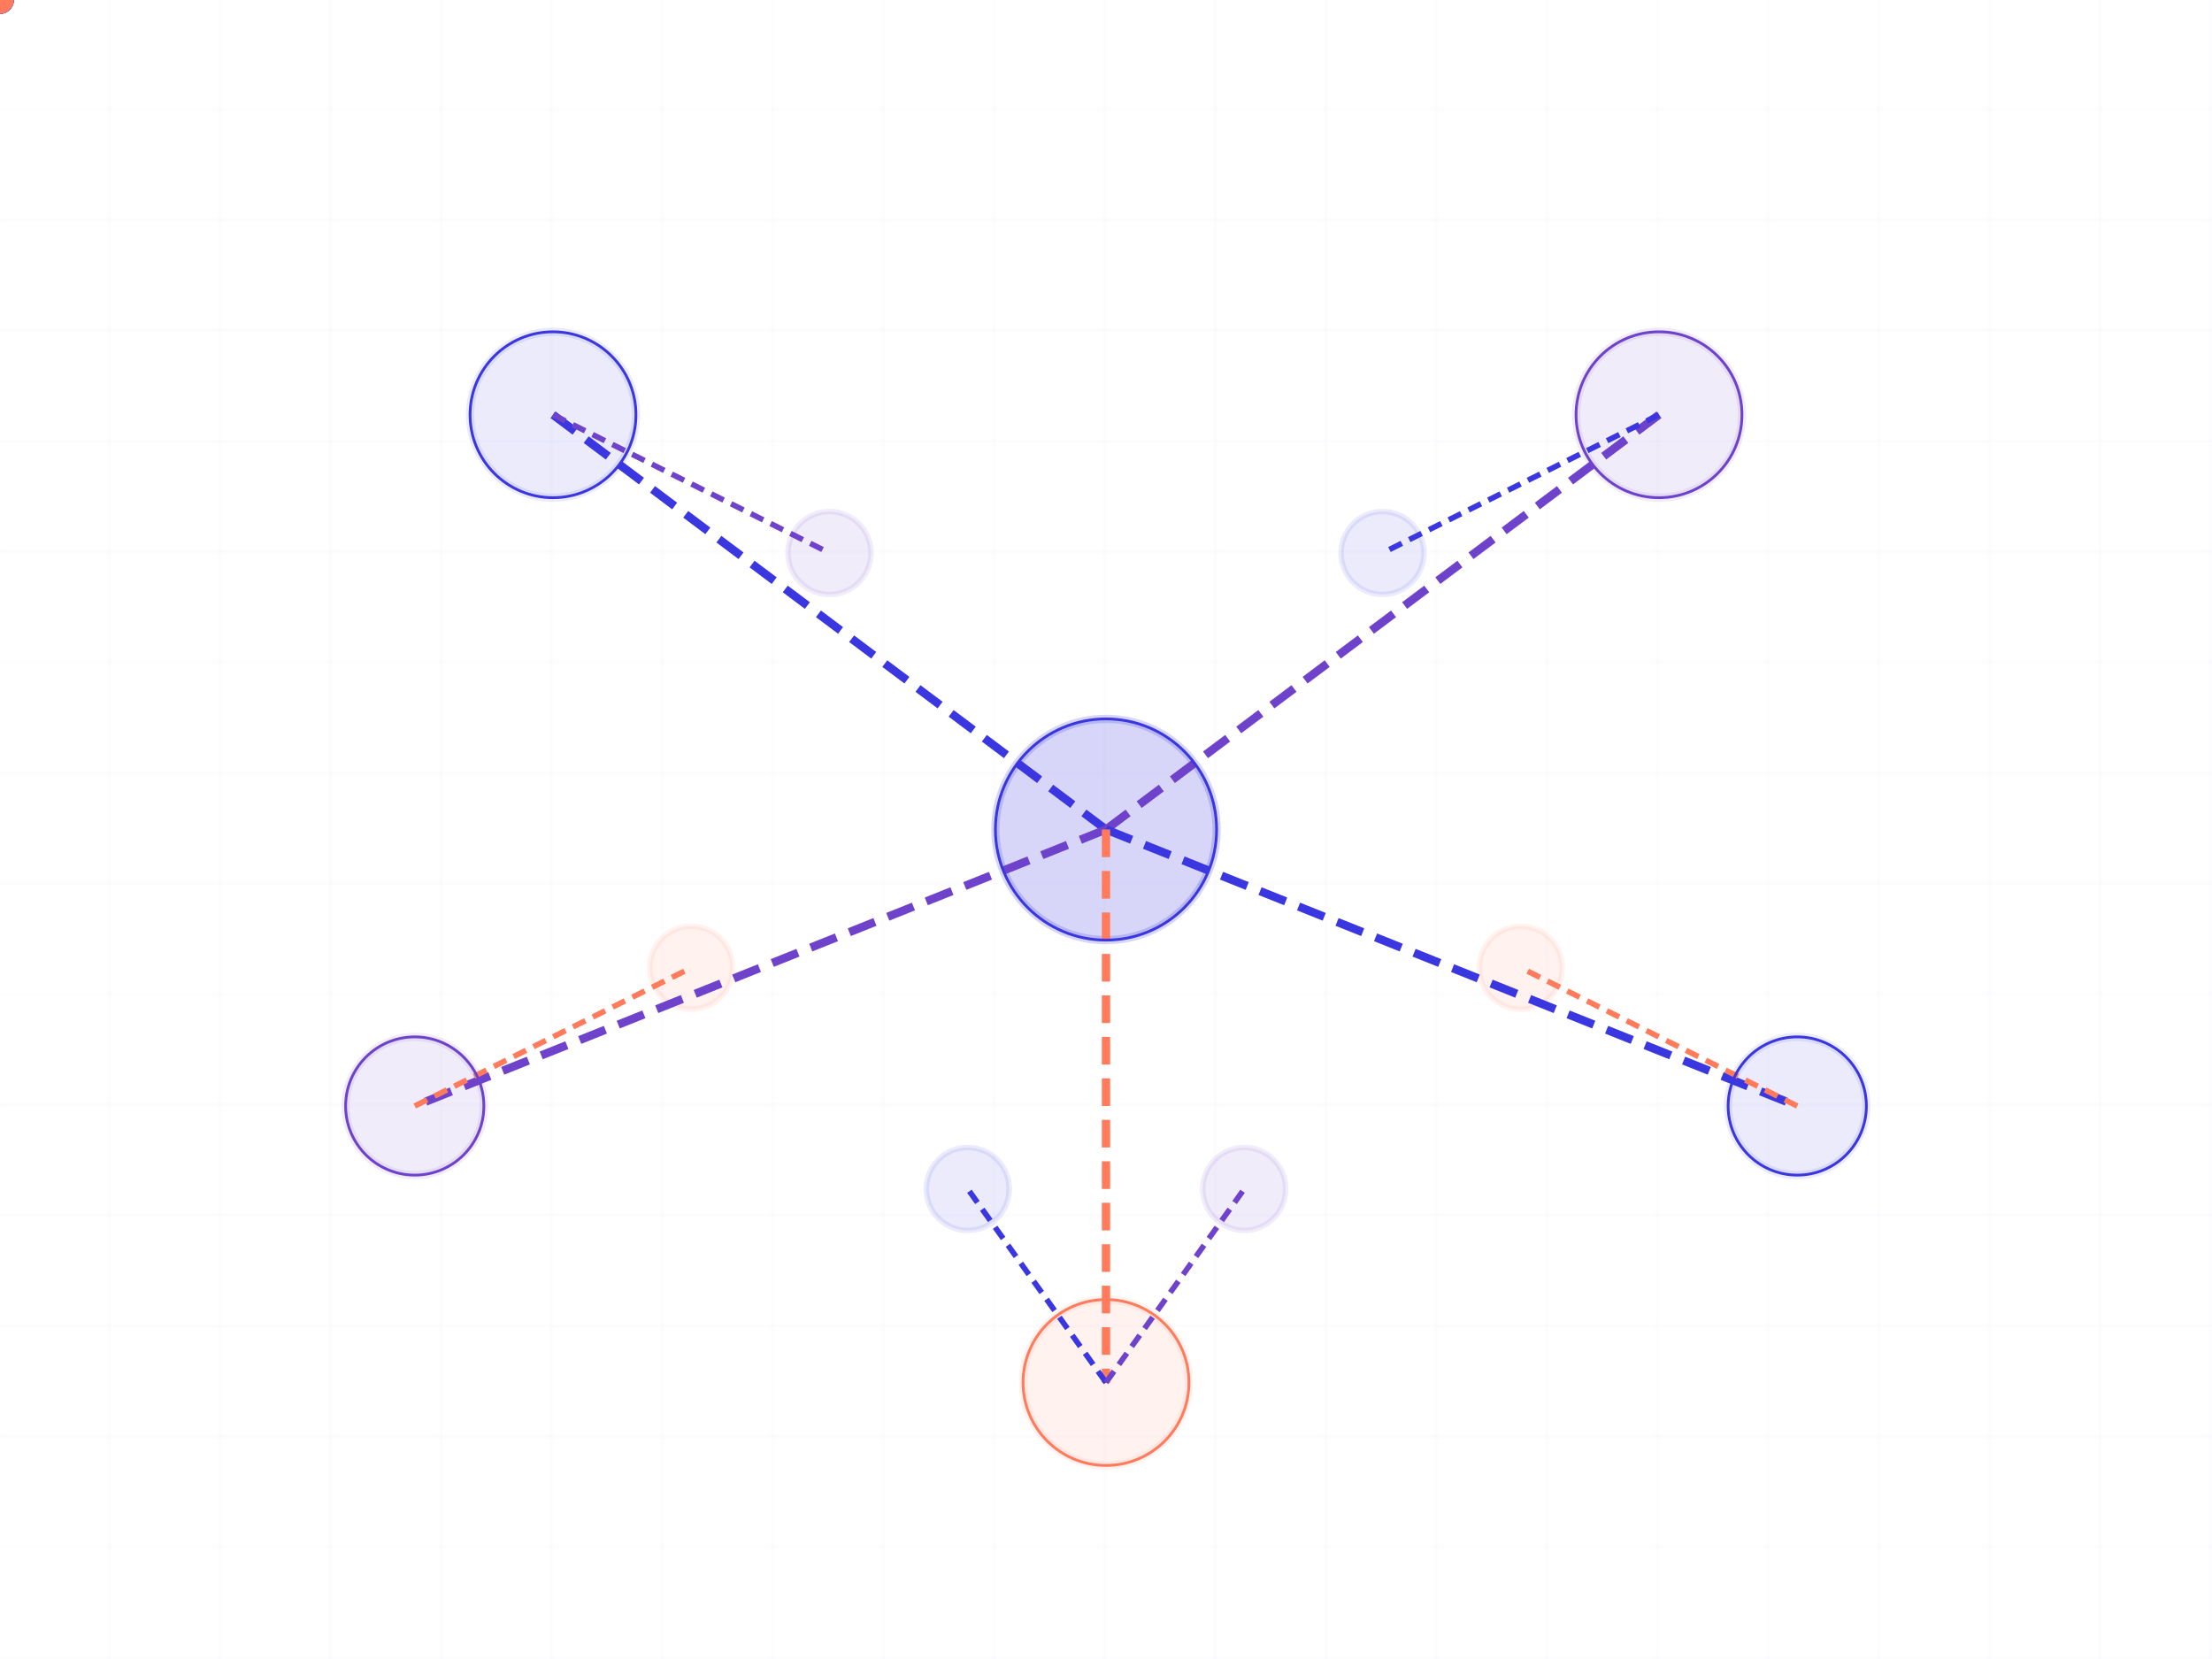 <svg xmlns="http://www.w3.org/2000/svg" viewBox="0 0 800 600" fill="none" class="animated-svg">
  <!-- Background Grid Pattern -->
  <pattern id="grid" width="40" height="40" patternUnits="userSpaceOnUse">
    <path class="path-fill" d="M39 0H40V40H39V0Z" fill="#3A36E0" opacity="0.05"/>
    <path class="path-fill" d="M0 39H40V40H0V39Z" fill="#3A36E0" opacity="0.05"/>
  </pattern>
  <rect width="800" height="600" fill="url(#grid)" opacity="0.3"/>
  
  <!-- Central Node -->
  <circle class="path-draw path-fill" cx="400" cy="300" r="40" stroke="#3A36E0" stroke-width="3" fill="#3A36E0" opacity="0.2"/>
  
  <!-- Connected Nodes -->
  <circle class="path-draw path-fill" cx="200" cy="150" r="30" stroke="#3A36E0" stroke-width="3" fill="#3A36E0" opacity="0.1"/>
  <circle class="path-draw path-fill" cx="600" cy="150" r="30" stroke="#6E42CA" stroke-width="3" fill="#6E42CA" opacity="0.1"/>
  <circle class="path-draw path-fill" cx="150" cy="400" r="25" stroke="#6E42CA" stroke-width="3" fill="#6E42CA" opacity="0.1"/>
  <circle class="path-draw path-fill" cx="650" cy="400" r="25" stroke="#3A36E0" stroke-width="3" fill="#3A36E0" opacity="0.1"/>
  <circle class="path-draw path-fill" cx="400" cy="500" r="30" stroke="#FF7B5C" stroke-width="3" fill="#FF7B5C" opacity="0.1"/>
  
  <!-- Secondary Nodes -->
  <circle class="path-draw path-fill" cx="300" cy="200" r="15" stroke="#6E42CA" stroke-width="2" fill="#6E42CA" opacity="0.1"/>
  <circle class="path-draw path-fill" cx="500" cy="200" r="15" stroke="#3A36E0" stroke-width="2" fill="#3A36E0" opacity="0.1"/>
  <circle class="path-draw path-fill" cx="250" cy="350" r="15" stroke="#FF7B5C" stroke-width="2" fill="#FF7B5C" opacity="0.1"/>
  <circle class="path-draw path-fill" cx="550" cy="350" r="15" stroke="#FF7B5C" stroke-width="2" fill="#FF7B5C" opacity="0.1"/>
  <circle class="path-draw path-fill" cx="350" cy="430" r="15" stroke="#3A36E0" stroke-width="2" fill="#3A36E0" opacity="0.1"/>
  <circle class="path-draw path-fill" cx="450" cy="430" r="15" stroke="#6E42CA" stroke-width="2" fill="#6E42CA" opacity="0.1"/>
  
  <!-- Connection Lines - Primary -->
  <line class="path-draw" x1="400" y1="300" x2="200" y2="150" stroke="#3A36E0" stroke-width="3" stroke-dasharray="10 5"/>
  <line class="path-draw" x1="400" y1="300" x2="600" y2="150" stroke="#6E42CA" stroke-width="3" stroke-dasharray="10 5"/>
  <line class="path-draw" x1="400" y1="300" x2="150" y2="400" stroke="#6E42CA" stroke-width="3" stroke-dasharray="10 5"/>
  <line class="path-draw" x1="400" y1="300" x2="650" y2="400" stroke="#3A36E0" stroke-width="3" stroke-dasharray="10 5"/>
  <line class="path-draw" x1="400" y1="300" x2="400" y2="500" stroke="#FF7B5C" stroke-width="3" stroke-dasharray="10 5"/>
  
  <!-- Connection Lines - Secondary -->
  <line class="path-draw" x1="200" y1="150" x2="300" y2="200" stroke="#6E42CA" stroke-width="2" stroke-dasharray="5 3"/>
  <line class="path-draw" x1="600" y1="150" x2="500" y2="200" stroke="#3A36E0" stroke-width="2" stroke-dasharray="5 3"/>
  <line class="path-draw" x1="150" y1="400" x2="250" y2="350" stroke="#FF7B5C" stroke-width="2" stroke-dasharray="5 3"/>
  <line class="path-draw" x1="650" y1="400" x2="550" y2="350" stroke="#FF7B5C" stroke-width="2" stroke-dasharray="5 3"/>
  <line class="path-draw" x1="400" y1="500" x2="350" y2="430" stroke="#3A36E0" stroke-width="2" stroke-dasharray="5 3"/>
  <line class="path-draw" x1="400" y1="500" x2="450" y2="430" stroke="#6E42CA" stroke-width="2" stroke-dasharray="5 3"/>
  
  <!-- Data Transfer Animations (Dots moving along lines) -->
  <circle class="path-fill" cx="0" cy="0" r="5" fill="#3A36E0">
    <animateMotion path="M400,300 L200,150" dur="4s" repeatCount="indefinite"/>
  </circle>
  
  <circle class="path-fill" cx="0" cy="0" r="5" fill="#6E42CA">
    <animateMotion path="M400,300 L600,150" dur="5s" repeatCount="indefinite"/>
  </circle>
  
  <circle class="path-fill" cx="0" cy="0" r="5" fill="#6E42CA">
    <animateMotion path="M400,300 L150,400" dur="4.5s" repeatCount="indefinite"/>
  </circle>
  
  <circle class="path-fill" cx="0" cy="0" r="5" fill="#3A36E0">
    <animateMotion path="M400,300 L650,400" dur="3.5s" repeatCount="indefinite"/>
  </circle>
  
  <circle class="path-fill" cx="0" cy="0" r="5" fill="#FF7B5C">
    <animateMotion path="M400,300 L400,500" dur="3s" repeatCount="indefinite"/>
  </circle>
  
  <!-- Pulse Animations for Nodes -->
  <circle cx="400" cy="300" r="40" fill="none" stroke="#3A36E0">
    <animate attributeName="r" values="40;60;40" dur="4s" repeatCount="indefinite"/>
    <animate attributeName="opacity" values="0.3;0;0.3" dur="4s" repeatCount="indefinite"/>
  </circle>
  
  <circle cx="200" cy="150" r="30" fill="none" stroke="#3A36E0">
    <animate attributeName="r" values="30;45;30" dur="5s" repeatCount="indefinite"/>
    <animate attributeName="opacity" values="0.3;0;0.3" dur="5s" repeatCount="indefinite"/>
  </circle>
  
  <circle cx="600" cy="150" r="30" fill="none" stroke="#6E42CA">
    <animate attributeName="r" values="30;45;30" dur="4.5s" repeatCount="indefinite"/>
    <animate attributeName="opacity" values="0.3;0;0.3" dur="4.5s" repeatCount="indefinite"/>
  </circle>
  
  <circle cx="150" cy="400" r="25" fill="none" stroke="#6E42CA">
    <animate attributeName="r" values="25;40;25" dur="5.5s" repeatCount="indefinite"/>
    <animate attributeName="opacity" values="0.3;0;0.3" dur="5.5s" repeatCount="indefinite"/>
  </circle>
  
  <circle cx="650" cy="400" r="25" fill="none" stroke="#3A36E0">
    <animate attributeName="r" values="25;40;25" dur="6s" repeatCount="indefinite"/>
    <animate attributeName="opacity" values="0.3;0;0.3" dur="6s" repeatCount="indefinite"/>
  </circle>
  
  <circle cx="400" cy="500" r="30" fill="none" stroke="#FF7B5C">
    <animate attributeName="r" values="30;45;30" dur="5s" repeatCount="indefinite"/>
    <animate attributeName="opacity" values="0.3;0;0.3" dur="5s" repeatCount="indefinite"/>
  </circle>
</svg>
